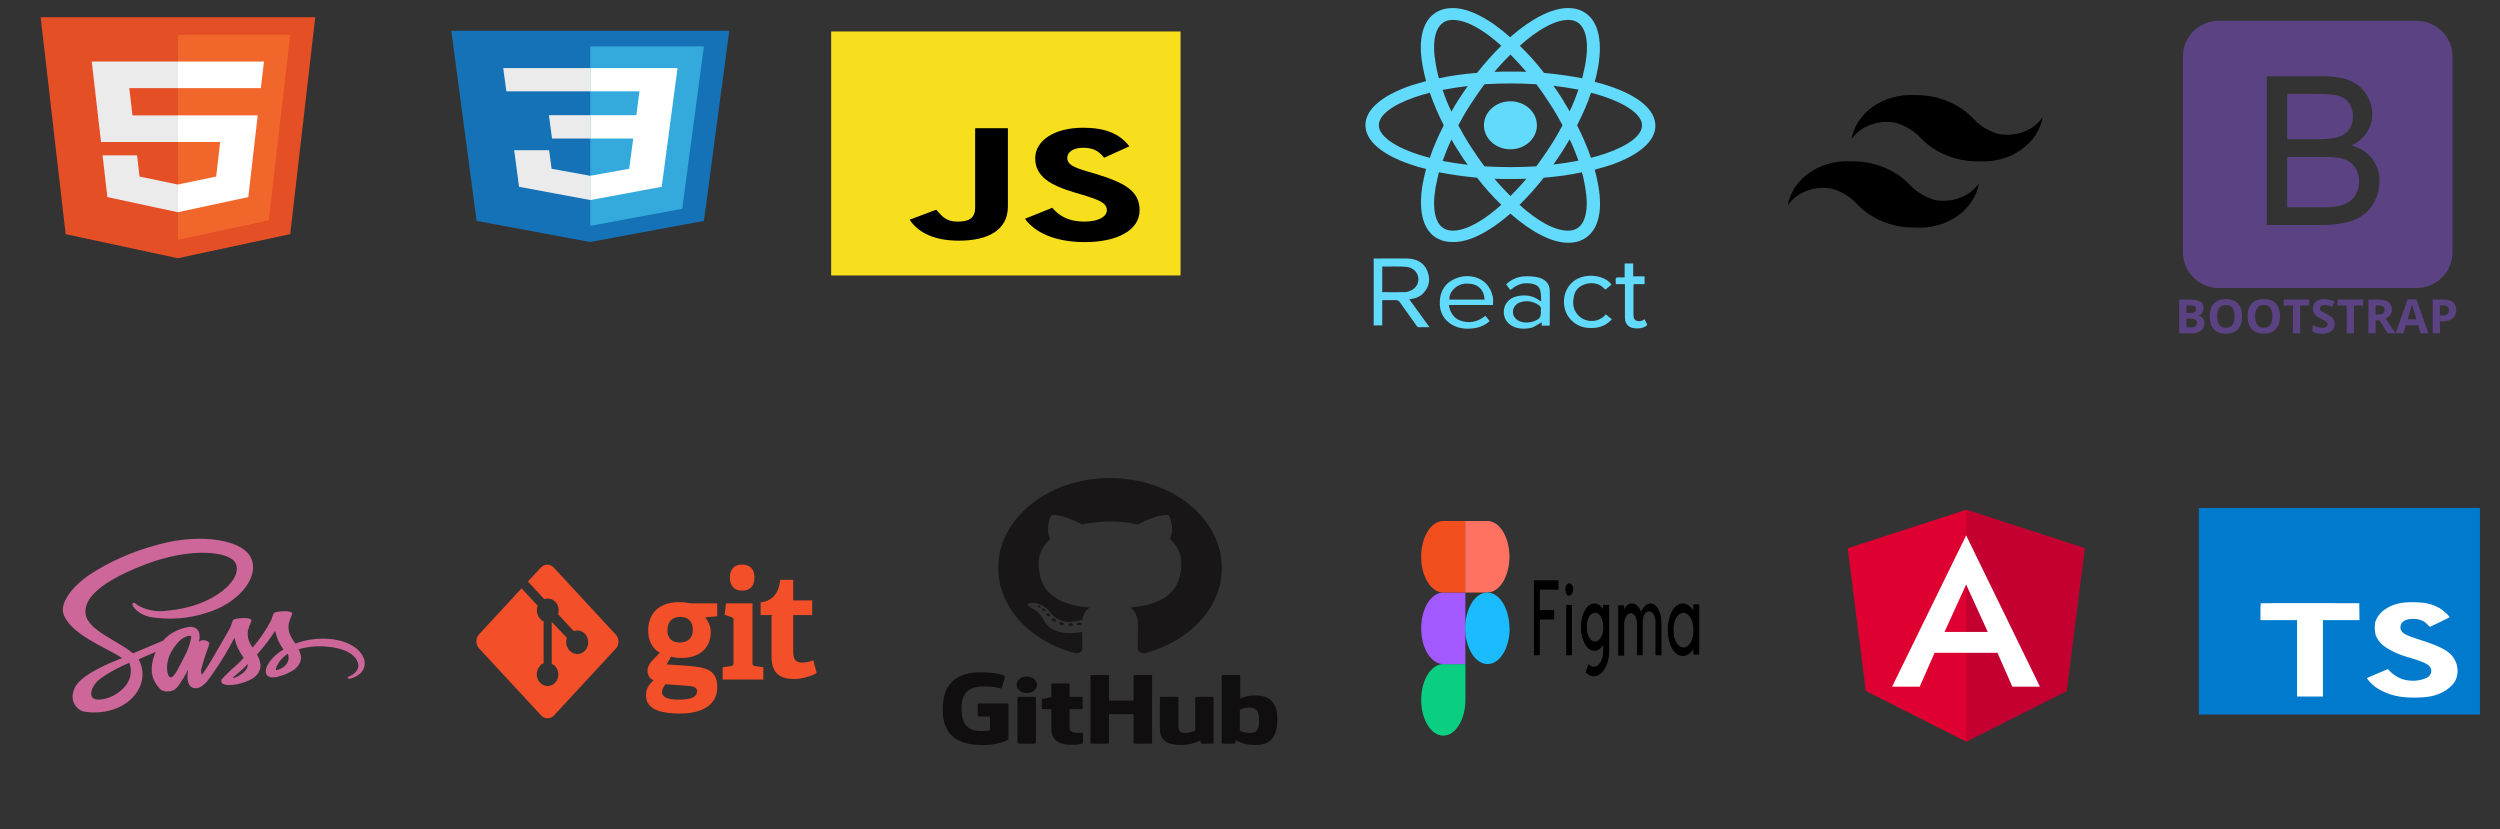 <svg width="1152" height="382" viewBox="0 0 1152 382" fill="none" xmlns="http://www.w3.org/2000/svg">
<rect x="0" y="0" width="1152" height="382" fill="#333333" stroke="none"/>
<path d="M30.248 107.895L18.732 7.933H145.268L133.737 107.879L81.923 118.997L30.248 107.895Z" fill="#E44F26"/>
<path d="M82 110.501L123.871 101.517L133.721 16.108H82V110.501Z" fill="#F1662A"/>
<path d="M82 53.18H61.039L59.593 40.626H82V28.365H81.944H42.281L42.66 31.657L46.55 65.441H82V53.18Z" fill="#EBEBEB"/>
<path d="M82 85.02L81.928 85.035L64.288 81.35L63.16 71.573H54.586H47.258L49.477 90.819L81.928 97.792L82 97.776V85.02Z" fill="#EBEBEB"/>
<path d="M81.944 53.18V65.441H101.449L99.615 81.343L81.944 85.031V97.788L114.421 90.819L114.657 88.748L118.377 56.472L118.767 53.18H114.498H81.944Z" fill="white"/>
<path d="M81.944 28.365V35.981V40.598V40.626H120.156H120.207L120.525 37.873L121.247 31.657L121.627 28.365H81.944Z" fill="white"/>
<path d="M219.617 101.79L207.966 14.204H336.035L324.368 101.776L271.922 111.517L219.617 101.79Z" fill="#1572B6"/>
<path d="M272 104.073L314.382 96.201L324.352 21.367H272V104.073Z" fill="#33A9DC"/>
<path d="M272 53.098H293.217L294.68 42.098H272V31.356H272.057H312.203L311.819 34.237L307.882 63.841H272V53.098Z" fill="white"/>
<path d="M272.099 80.996L272.026 81.01L254.171 77.778L253.029 69.21H244.351H236.932L239.179 86.077L272.021 92.187L272.099 92.173V80.996Z" fill="#EBEBEB"/>
<path d="M291.853 63.386L289.923 77.771L272.042 81.003V92.18L304.91 86.077L305.153 84.263L307.939 63.386H291.853Z" fill="white"/>
<path d="M272.057 31.356V38.029V42.071V42.098H233.379H233.327L233.006 39.683L232.274 34.237L231.89 31.356H272.057Z" fill="#EBEBEB"/>
<path d="M272 53.098V59.771V63.813V63.841H254.42H254.368L254.046 61.425L253.32 55.979L252.936 53.098H272Z" fill="#EBEBEB"/>
<g clip-path="url(#clip0_18_3)">
<path d="M543.953 14.506H383.047C383.021 14.506 383 14.521 383 14.539V126.897C383 126.916 383.021 126.93 383.047 126.93H543.953C543.979 126.93 544 126.916 544 126.897V14.539C544 14.521 543.979 14.506 543.953 14.506Z" fill="#F7DF1E"/>
<path d="M484.883 95.75C488.027 99.483 492.43 102.118 499.662 102.118C505.951 102.118 510.039 99.922 510.039 96.848C510.039 93.335 505.951 92.017 499.033 89.822L495.26 88.724C484.254 85.43 477.021 81.478 477.021 72.914C477.021 65.009 485.512 58.861 499.033 58.861C508.781 58.861 515.699 61.276 520.416 67.425L508.781 72.695C506.266 69.401 503.436 68.083 499.033 68.083C494.631 68.083 491.801 70.06 491.801 72.695C491.801 75.769 494.631 77.086 501.234 79.062L505.008 80.16C517.9 84.113 525.133 87.846 525.133 96.848C525.133 106.29 514.441 111.56 499.977 111.56C485.826 111.56 476.707 106.949 472.305 100.801L484.883 95.75ZM431.426 96.629C433.941 99.483 435.828 102.118 441.174 102.118C446.205 102.118 449.35 100.801 449.35 95.531V59.081H464.443V95.091C464.443 106.07 455.324 110.901 441.803 110.901C429.539 110.901 422.621 106.51 419.162 101.24L431.426 96.629Z" fill="black"/>
</g>
<path d="M696 68.799C702.741 68.799 708.206 63.844 708.206 57.733C708.206 51.621 702.741 46.666 696 46.666C689.259 46.666 683.794 51.621 683.794 57.733C683.794 63.844 689.259 68.799 696 68.799Z" fill="#61DAFB"/>
<path d="M696 98.43C705.581 106.878 715.031 111.876 722.644 111.876C725.138 111.876 727.5 111.4 729.469 110.329C736.294 106.759 738.788 97.835 736.425 85.102C736.031 82.841 735.506 80.58 734.85 78.2C737.475 77.486 739.837 76.772 742.2 76.058C755.456 71.417 762.806 64.991 762.806 57.971C762.806 50.831 755.456 44.405 742.2 39.883C739.837 39.05 737.475 38.336 734.85 37.741C735.506 35.361 736.031 33.1 736.425 30.839C738.656 17.869 736.163 8.825 729.338 5.255C727.369 4.184 725.006 3.708 722.512 3.708C715.031 3.708 705.45 8.706 695.869 17.154C686.419 8.706 676.969 3.708 669.356 3.708C666.862 3.708 664.5 4.184 662.531 5.255C655.706 8.825 653.212 17.75 655.575 30.482C655.969 32.743 656.494 35.004 657.15 37.384C654.525 38.098 652.162 38.812 649.8 39.526C636.544 44.167 629.194 50.593 629.194 57.614C629.194 64.753 636.544 71.179 649.8 75.701C652.162 76.534 654.525 77.248 657.15 77.843C656.494 80.223 655.969 82.484 655.575 84.745C653.344 97.478 655.837 106.521 662.531 109.972C664.5 111.043 666.862 111.519 669.356 111.519C676.969 111.757 686.419 106.759 696 98.43V98.43ZM688.65 82.365C691.013 82.484 693.506 82.484 696 82.484C698.494 82.484 700.987 82.484 703.35 82.365C700.987 85.221 698.494 87.839 696 90.338C693.506 87.839 691.013 85.221 688.65 82.365V82.365ZM672.375 70.108C673.688 72.131 674.869 74.035 676.313 75.939C672.244 75.463 668.437 74.868 664.762 74.154C665.944 70.941 667.256 67.609 668.831 64.277C669.881 66.181 671.063 68.204 672.375 70.108V70.108ZM664.762 41.43C668.437 40.716 672.244 40.121 676.313 39.645C675 41.549 673.688 43.453 672.375 45.476C671.063 47.499 669.881 49.403 668.831 51.426C667.125 47.975 665.812 44.643 664.762 41.43V41.43ZM671.981 57.733C673.687 54.52 675.525 51.307 677.625 48.094C679.594 45 681.825 41.906 684.056 38.812C687.994 38.574 691.931 38.455 696 38.455C700.2 38.455 704.137 38.574 707.944 38.812C710.306 41.906 712.406 45 714.375 48.094C716.475 51.307 718.313 54.52 720.019 57.733C718.313 60.946 716.475 64.158 714.375 67.371C712.406 70.465 710.175 73.559 707.944 76.653C704.006 76.891 700.069 77.01 696 77.01C691.8 77.01 687.863 76.891 684.056 76.653C681.694 73.559 679.594 70.465 677.625 67.371C675.525 64.158 673.687 60.946 671.981 57.733V57.733ZM723.3 51.307L719.756 45.357C718.444 43.334 717.262 41.43 715.819 39.526C719.887 40.002 723.694 40.597 727.369 41.311C726.188 44.643 724.875 47.975 723.3 51.307ZM723.3 64.158C724.875 67.49 726.188 70.822 727.369 74.035C723.694 74.749 719.887 75.344 715.819 75.82C717.131 73.916 718.444 72.012 719.756 69.989C720.937 68.204 722.119 66.181 723.3 64.158ZM726.319 105.45C725.269 106.045 723.956 106.283 722.512 106.283C716.081 106.283 708.075 101.524 700.2 94.384C704.006 90.695 707.681 86.53 711.356 81.889C717.525 81.413 723.431 80.58 728.944 79.39C729.6 81.532 729.994 83.674 730.387 85.816C732.225 95.931 730.781 103.189 726.319 105.45V105.45ZM733.144 42.739C747.844 46.547 756.637 52.378 756.637 57.733C756.637 62.373 750.6 67.014 739.969 70.703C737.869 71.417 735.506 72.131 733.144 72.726C731.438 67.847 729.338 62.849 726.713 57.733C729.338 52.616 731.569 47.618 733.144 42.739ZM722.644 9.182C724.088 9.182 725.269 9.42 726.45 10.015C730.781 12.276 732.356 19.415 730.519 29.649C730.125 31.672 729.6 33.814 729.075 36.075C723.562 35.004 717.656 34.171 711.488 33.576C707.944 28.935 704.138 24.77 700.331 21.081C708.206 14.061 716.213 9.182 722.644 9.182V9.182ZM703.35 33.1C700.987 32.981 698.494 32.981 696 32.981C693.506 32.981 691.013 32.981 688.65 33.1C691.013 30.244 693.506 27.626 696 25.127C698.494 27.626 700.987 30.363 703.35 33.1ZM665.681 10.015C666.731 9.42 668.044 9.182 669.487 9.182C675.919 9.182 683.925 13.942 691.8 21.081C687.994 24.77 684.319 28.935 680.644 33.576C674.475 34.052 668.569 34.885 663.056 36.075C662.4 33.933 662.006 31.791 661.612 29.649C659.775 19.534 661.219 12.395 665.681 10.015V10.015ZM658.856 72.726C644.156 68.918 635.362 63.087 635.362 57.733C635.362 53.092 641.4 48.451 652.031 44.762C654.131 44.048 656.494 43.334 658.856 42.739C660.562 47.618 662.662 52.616 665.287 57.733C662.662 62.849 660.431 67.966 658.856 72.726ZM661.612 85.816C662.006 83.793 662.531 81.651 663.056 79.39C668.569 80.461 674.475 81.294 680.644 81.889C684.187 86.53 687.994 90.695 691.8 94.384C683.925 101.405 675.919 106.283 669.487 106.283C668.044 106.283 666.862 106.045 665.681 105.45C661.219 103.189 659.775 95.931 661.612 85.816V85.816ZM656.1 134.843C658.987 131.63 659.119 128.06 657.544 124.49C655.969 120.92 652.687 119.254 648.619 119.135C643.762 119.016 638.775 119.135 633.919 119.135H633V149.955H636.937V138.294H643.106C643.894 138.294 644.55 138.532 644.944 139.127L652.819 150.193C652.95 150.431 653.344 150.788 653.606 150.788H658.725C655.575 146.385 652.556 142.221 649.406 137.937C652.162 137.58 654.525 136.747 656.1 134.843V134.843ZM636.937 134.605V122.824H638.381C641.4 122.824 644.55 122.705 647.569 122.943C651.112 123.062 653.606 125.561 653.606 128.774C653.606 131.987 650.719 134.486 647.175 134.605C644.025 134.724 640.875 134.605 636.937 134.605V134.605ZM687.731 136.152C685.631 127.822 677.231 125.68 670.8 128.298C665.812 130.321 663.581 134.248 663.45 139.127C663.319 142.816 664.5 146.147 667.65 148.646C671.194 151.502 675.525 151.859 679.987 151.145C682.481 150.669 684.712 149.598 686.419 147.932C685.762 147.099 685.106 146.266 684.45 145.553C680.775 148.408 676.706 149.36 672.244 147.456C669.356 146.147 667.912 142.935 667.65 140.555H687.994V139.008C688.125 137.937 687.994 136.985 687.731 136.152V136.152ZM667.912 138.056C667.519 134.486 671.456 130.678 675.787 130.678C680.775 130.559 683.925 133.296 684.056 138.056H667.912V138.056ZM708.206 127.703C706.238 127.346 704.137 127.227 702.169 127.346C699.019 127.584 696.263 128.893 694.031 131.035C694.688 131.868 695.213 132.701 696 133.653C696.263 133.415 696.525 133.177 696.787 133.058C698.887 131.273 701.381 130.321 704.4 130.559C706.763 130.678 708.994 131.392 709.65 133.534C710.175 135.2 710.044 136.985 710.175 138.77C709.781 138.77 709.65 138.651 709.519 138.532C706.369 136.152 702.825 135.676 699.019 136.509C695.475 137.342 693.244 139.841 692.981 143.054C692.719 146.742 694.556 149.479 698.1 150.788C700.331 151.621 702.825 151.621 705.188 151.145C707.025 150.788 707.813 149.836 710.438 148.527V150.074H714.113C714.113 145.315 714.244 139.484 714.113 134.01C714.113 130.559 711.881 128.417 708.206 127.703ZM710.044 142.697C709.912 143.054 710.044 143.411 710.044 143.768C710.044 146.266 709.387 147.099 706.762 148.051C704.925 148.646 702.956 148.884 700.988 148.289C698.756 147.694 697.181 145.91 697.181 143.887C697.05 141.864 698.494 139.841 700.725 139.246C703.744 138.294 706.5 138.889 708.994 140.555C709.781 141.15 710.306 141.745 710.044 142.697V142.697ZM730.519 130.916C733.931 129.964 737.081 130.559 739.444 133.177L739.838 133.415C740.756 132.701 741.544 131.987 742.594 131.154C742.2 130.797 742.069 130.559 741.806 130.202C738 126.513 730.519 126.037 725.925 129.012C719.494 133.296 719.625 141.626 722.775 146.028C725.794 150.193 730.125 151.621 735.244 151.026C738.263 150.669 740.756 149.36 742.725 147.099C741.806 146.385 740.888 145.672 739.969 144.839C739.706 145.077 739.575 145.196 739.444 145.434C735.9 149.003 729.994 148.646 726.844 144.839C725.006 142.578 724.612 139.96 725.137 137.342C725.4 134.367 727.106 131.987 730.519 130.916ZM757.819 147.099C757.556 147.218 757.425 147.337 757.425 147.337C756.375 148.051 755.325 148.17 754.144 147.813C752.963 147.337 752.831 146.385 752.7 145.434V131.868C752.7 131.63 752.7 132.106 752.831 130.916H757.819V127.346H752.569V121.396H748.631V127.822H745.219C744.956 127.822 744.563 128.06 744.563 128.298C744.431 129.131 744.563 129.726 744.563 130.916H748.762V146.147C748.762 148.051 749.288 149.717 751.125 150.669C753.094 151.74 756.9 151.502 758.606 150.193C758.869 150.074 759 149.598 759 149.479C758.606 148.765 758.212 147.932 757.819 147.099V147.099Z" fill="#61DAFB"/>
<path d="M920.688 61.678C916.282 60.364 912.392 58.001 909.466 54.861C906.241 51.362 902.135 48.548 897.461 46.635C892.787 44.721 887.669 43.759 882.5 43.821C875.546 43.395 868.662 45.252 863.218 49.023C857.775 52.794 854.171 58.202 853.125 64.17C855.185 61.185 858.286 58.843 861.981 57.481C865.676 56.119 869.775 55.807 873.688 56.59C878.086 57.943 881.969 60.319 884.909 63.458C888.152 66.929 892.266 69.714 896.939 71.6C901.612 73.487 906.72 74.425 911.875 74.345C918.829 74.771 925.713 72.914 931.157 69.143C936.6 65.372 940.204 59.964 941.25 53.996C939.227 57.017 936.136 59.394 932.434 60.777C928.731 62.16 924.613 62.476 920.688 61.678ZM844.312 87.012C848.718 88.326 852.608 90.689 855.534 93.829C858.759 97.328 862.865 100.142 867.539 102.055C872.213 103.969 877.331 104.931 882.5 104.869C889.454 105.295 896.338 103.438 901.782 99.667C907.225 95.896 910.829 90.488 911.875 84.519C909.815 87.504 906.714 89.847 903.019 91.209C899.324 92.571 895.225 92.883 891.312 92.1C886.914 90.747 883.031 88.371 880.091 85.232C876.84 81.769 872.724 78.991 868.053 77.105C863.382 75.219 858.278 74.276 853.125 74.345C846.171 73.918 839.287 75.776 833.843 79.547C828.4 83.318 824.796 88.726 823.75 94.694C825.773 91.673 828.864 89.296 832.566 87.913C836.269 86.529 840.387 86.214 844.312 87.012Z" fill="black"/>
<path d="M1004.17 138.038H1009.05C1011.27 138.038 1012.88 138.351 1013.88 138.978C1014.89 139.606 1015.39 140.602 1015.39 141.97C1015.39 142.898 1015.17 143.659 1014.73 144.253C1014.29 144.848 1013.71 145.206 1012.98 145.327V145.433C1013.97 145.652 1014.69 146.063 1015.13 146.665C1015.57 147.267 1015.79 148.067 1015.79 149.066C1015.79 150.483 1015.27 151.588 1014.24 152.381C1013.2 153.175 1011.8 153.571 1010.03 153.571H1004.17V138.038V138.038ZM1007.49 144.19H1009.42C1010.32 144.19 1010.97 144.051 1011.38 143.776C1011.78 143.5 1011.98 143.043 1011.98 142.405C1011.98 141.811 1011.76 141.384 1011.32 141.125C1010.88 140.866 1010.19 140.737 1009.24 140.737H1007.49V144.19V144.19ZM1007.49 146.803V150.852H1009.66C1010.57 150.852 1011.25 150.678 1011.68 150.331C1012.12 149.984 1012.34 149.453 1012.34 148.737C1012.34 147.449 1011.41 146.803 1009.55 146.803H1007.49V146.803ZM1033.14 145.783C1033.14 148.354 1032.5 150.331 1031.21 151.712C1029.92 153.094 1028.08 153.785 1025.68 153.785C1023.28 153.785 1021.44 153.094 1020.15 151.712C1018.86 150.331 1018.22 148.348 1018.22 145.762C1018.22 143.177 1018.87 141.203 1020.16 139.839C1021.45 138.475 1023.29 137.794 1025.7 137.794C1028.11 137.794 1029.95 138.481 1031.23 139.854C1032.5 141.229 1033.14 143.206 1033.14 145.783V145.783ZM1021.7 145.783C1021.7 147.519 1022.04 148.826 1022.7 149.704C1023.37 150.582 1024.36 151.021 1025.68 151.021C1028.33 151.021 1029.66 149.275 1029.66 145.783C1029.66 142.284 1028.34 140.535 1025.7 140.535C1024.38 140.535 1023.38 140.975 1022.71 141.858C1022.04 142.741 1021.7 144.048 1021.7 145.783V145.783ZM1050.61 145.783C1050.61 148.354 1049.97 150.331 1048.68 151.712C1047.4 153.094 1045.55 153.785 1043.15 153.785C1040.75 153.785 1038.91 153.094 1037.62 151.712C1036.33 150.331 1035.69 148.348 1035.69 145.762C1035.69 143.177 1036.34 141.203 1037.63 139.839C1038.92 138.475 1040.77 137.794 1043.17 137.794C1045.58 137.794 1047.42 138.481 1048.7 139.854C1049.97 141.229 1050.61 143.206 1050.61 145.783ZM1039.17 145.783C1039.17 147.519 1039.51 148.826 1040.17 149.704C1040.84 150.582 1041.83 151.021 1043.15 151.021C1045.8 151.021 1047.13 149.275 1047.13 145.783C1047.13 142.284 1045.81 140.535 1043.17 140.535C1041.85 140.535 1040.85 140.975 1040.18 141.858C1039.51 142.741 1039.17 144.048 1039.17 145.783ZM1059.9 153.571H1056.58V140.779H1052.32V138.038H1064.16V140.779H1059.9V153.571ZM1075.82 149.258C1075.82 150.661 1075.31 151.766 1074.29 152.573C1073.27 153.38 1071.86 153.785 1070.04 153.785C1068.37 153.785 1066.89 153.472 1065.6 152.85V149.79C1066.66 150.257 1067.56 150.587 1068.29 150.778C1069.02 150.97 1069.69 151.065 1070.3 151.065C1071.03 151.065 1071.59 150.927 1071.98 150.652C1072.37 150.375 1072.56 149.965 1072.56 149.419C1072.56 149.115 1072.48 148.844 1072.3 148.606C1072.13 148.369 1071.88 148.14 1071.55 147.921C1071.22 147.701 1070.54 147.35 1069.52 146.869C1068.56 146.423 1067.84 145.995 1067.36 145.584C1066.88 145.172 1066.5 144.695 1066.22 144.15C1065.93 143.604 1065.79 142.966 1065.79 142.238C1065.79 140.864 1066.26 139.783 1067.2 138.997C1068.14 138.211 1069.44 137.818 1071.09 137.818C1071.91 137.818 1072.69 137.913 1073.42 138.105C1074.16 138.297 1074.94 138.565 1075.74 138.912L1074.67 141.473C1073.84 141.133 1073.15 140.895 1072.6 140.76C1072.05 140.626 1071.51 140.558 1070.99 140.558C1070.36 140.558 1069.87 140.703 1069.54 140.994C1069.2 141.284 1069.03 141.663 1069.03 142.131C1069.03 142.422 1069.1 142.675 1069.24 142.891C1069.37 143.107 1069.59 143.316 1069.89 143.518C1070.18 143.72 1070.89 144.083 1071.99 144.608C1073.46 145.302 1074.46 145.998 1075 146.695C1075.55 147.392 1075.82 148.245 1075.82 149.258V149.258ZM1084.7 153.571H1081.38V140.779H1077.13V138.038H1088.96V140.779H1084.7V153.571ZM1094.69 147.611V153.571H1091.37V138.038H1095.94C1098.07 138.038 1099.64 138.422 1100.66 139.19C1101.68 139.959 1102.2 141.126 1102.2 142.691C1102.2 143.605 1101.94 144.417 1101.43 145.129C1100.93 145.841 1100.21 146.399 1099.28 146.802C1101.64 150.294 1103.17 152.55 1103.89 153.57H1100.2L1096.46 147.609H1094.69V147.611ZM1094.69 144.933H1095.77C1096.82 144.933 1097.59 144.76 1098.09 144.413C1098.59 144.065 1098.84 143.519 1098.84 142.776C1098.84 142.039 1098.59 141.515 1098.07 141.203C1097.56 140.892 1096.77 140.736 1095.7 140.736H1094.69V144.933V144.933ZM1115.45 153.571L1114.32 149.873H1108.6L1107.47 153.571H1103.89L1109.42 137.975H1113.48L1119.03 153.571H1115.45V153.571ZM1113.52 147.111C1112.47 143.761 1111.88 141.866 1111.75 141.427C1111.62 140.988 1111.52 140.641 1111.47 140.386C1111.23 141.292 1110.56 143.534 1109.44 147.111H1113.52ZM1131.83 142.883C1131.83 144.554 1131.3 145.833 1130.25 146.717C1129.2 147.604 1127.7 148.046 1125.75 148.046H1124.33V153.571H1121.01V138.038H1126.01C1127.91 138.038 1129.36 138.443 1130.35 139.254C1131.34 140.066 1131.83 141.275 1131.83 142.883V142.883ZM1124.33 145.348H1125.42C1126.44 145.348 1127.21 145.148 1127.72 144.747C1128.22 144.346 1128.48 143.764 1128.48 143C1128.48 142.228 1128.26 141.657 1127.84 141.289C1127.41 140.921 1126.75 140.736 1125.84 140.736H1124.33V145.348H1124.33ZM1079.66 73.187C1077.34 72.428 1073.99 72.305 1069.62 72.305H1053.94V95.538H1070.84C1073.77 95.538 1075.83 95.249 1077.02 95.03C1079.11 94.661 1080.85 93.95 1082.26 93.083C1083.66 92.219 1084.82 90.912 1085.72 89.258C1086.62 87.604 1087.08 85.672 1087.08 83.507C1087.08 80.97 1086.42 78.883 1085.11 77.013C1083.8 75.142 1081.99 73.944 1079.66 73.187ZM1077.25 63.183C1079.56 62.502 1081.3 61.271 1082.47 59.694C1083.64 58.118 1084.22 56.09 1084.22 53.707C1084.22 51.45 1083.68 49.438 1082.59 47.72C1081.49 46.003 1079.93 44.838 1077.91 44.204C1075.88 43.572 1072.4 43.264 1067.47 43.264H1053.94V64.174H1068.59C1072.62 64.174 1075.5 63.71 1077.25 63.183V63.183ZM1130.11 25.986C1130.11 16.923 1122.7 9.576 1113.55 9.576H1022.45C1013.3 9.576 1005.89 16.923 1005.89 25.986V116.301C1005.89 125.364 1013.3 132.71 1022.45 132.71H1113.55C1122.7 132.71 1130.11 125.364 1130.11 116.301V25.986V25.986ZM1094.45 92.367C1093.09 95.103 1091.42 97.214 1089.42 98.699C1087.42 100.182 1084.92 101.54 1081.91 102.297C1078.9 103.056 1075.21 103.669 1070.84 103.669H1044.56V35.133H1070.42C1075.66 35.133 1079.86 35.853 1083.03 37.228C1086.2 38.605 1088.68 40.737 1090.47 43.597C1092.27 46.459 1093.16 49.459 1093.16 52.583C1093.16 55.489 1092.37 58.229 1090.78 60.797C1089.19 63.364 1086.78 65.437 1083.57 67.014C1087.72 68.219 1090.91 70.279 1093.14 73.186C1095.37 76.093 1096.49 79.526 1096.49 83.485C1096.48 86.67 1095.81 89.631 1094.45 92.367V92.367Z" fill="#5B4282"/>
<path d="M1013.25 281.665V329.263H1078H1142.75V281.665V234.066H1078H1013.25V281.665Z" fill="#007ACC"/>
<path d="M1117.61 277.87C1120.71 278.401 1123.53 279.594 1125.71 281.301C1126.91 282.224 1127.95 283.252 1128.81 284.361C1128.85 284.483 1123.22 287.261 1119.81 288.818C1119.68 288.879 1119.19 288.478 1118.64 287.88C1118.01 287.089 1117.13 286.428 1116.06 285.958C1115 285.487 1113.79 285.223 1112.55 285.19C1108.62 284.993 1106.07 286.506 1106.12 289.029C1106.08 289.648 1106.27 290.263 1106.67 290.81C1107.54 292.126 1109.14 292.911 1114.17 294.513C1123.42 297.444 1127.41 299.378 1129.9 302.129C1131.28 303.866 1132.13 305.804 1132.39 307.809C1132.65 309.813 1132.31 311.835 1131.4 313.733C1130.14 315.816 1128.15 317.615 1125.63 318.941C1123.1 320.267 1120.15 321.072 1117.06 321.274C1113.78 321.55 1110.46 321.525 1107.19 321.199C1102.18 320.594 1097.56 318.826 1094.02 316.153C1092.68 315.044 1091.54 313.809 1090.64 312.481C1091.02 312.274 1091.42 312.088 1091.84 311.924C1092.41 311.682 1094.61 310.761 1096.65 309.884L1100.35 308.296L1101.12 309.136C1102.44 310.52 1104.12 311.699 1106.06 312.604C1108.01 313.391 1110.23 313.764 1112.45 313.681C1114.67 313.598 1116.82 313.063 1118.66 312.135C1119.6 311.457 1120.19 310.558 1120.32 309.594C1120.45 308.63 1120.12 307.663 1119.38 306.861C1118.37 305.804 1116.32 304.913 1110.48 303.053C1105.9 301.914 1101.74 300.029 1098.29 297.539C1096.65 296.162 1095.43 294.537 1094.73 292.779C1094.22 290.776 1094.14 288.724 1094.51 286.703C1095.19 284.378 1096.83 282.264 1099.21 280.647C1101.58 279.031 1104.58 277.99 1107.78 277.666C1111.05 277.371 1114.37 277.44 1117.61 277.87V277.87ZM1087.21 281.845L1087.25 285.744H1070.4V320.954H1058.47V285.744H1041.62V281.923C1041.57 280.612 1041.62 279.3 1041.76 277.993C1041.82 277.931 1052.08 277.901 1064.51 277.918L1087.14 277.962L1087.21 281.845Z" fill="white"/>
<path d="M148.734 294.311C144.365 294.316 140.054 295.083 136.128 296.555C134.899 294.988 133.95 293.302 133.306 291.541C132.936 290.161 132.851 288.745 133.053 287.344C133.477 285.803 134.028 284.284 134.702 282.796C134.677 282.602 134.399 281.682 131.602 281.651C128.804 281.621 126.395 282.06 126.136 282.628C125.65 283.667 125.26 284.73 124.969 285.81C122.653 290.196 119.804 294.404 116.457 298.378C114.582 296.018 113.811 293.238 114.271 290.496C114.696 288.955 115.247 287.436 115.92 285.948C115.896 285.753 115.617 284.834 112.82 284.803C110.023 284.773 107.613 285.211 107.354 285.78C107.096 286.348 106.768 287.688 106.187 288.962C105.605 290.236 98.818 301.881 97.039 304.884C96.125 306.41 95.335 307.654 94.778 308.493C94.752 308.548 94.719 308.6 94.679 308.65C94.182 309.371 93.919 309.764 93.919 309.764V309.783C93.536 310.309 93.129 310.798 92.925 310.798C92.57 309.708 92.587 308.566 92.975 307.482C93.969 303.442 96.403 297.161 96.378 296.944C96.378 296.826 96.835 295.734 94.803 295.17C94.332 294.997 93.803 294.942 93.288 295.01C92.774 295.078 92.3 295.267 91.931 295.551C91.752 295.551 91.628 295.883 91.628 295.883C91.628 295.883 93.839 288.821 87.41 288.821C84.906 289.207 82.528 289.975 80.416 291.078C78.304 292.18 76.501 293.596 75.112 295.242C73.383 295.963 69.701 297.505 65.761 299.164C64.27 299.809 62.71 300.454 61.264 301.072C61.165 300.996 61.06 300.897 60.961 300.82C53.135 294.418 38.751 289.901 39.372 281.335C39.6 278.214 40.997 270.018 66.993 260.064C88.389 251.967 105.417 254.211 108.363 259.186C112.581 266.29 99.24 279.48 77.134 281.392C74.689 281.773 72.163 281.727 69.744 281.257C67.324 280.788 65.073 279.907 63.157 278.679C61.99 277.702 61.811 277.645 61.379 277.84C60.668 278.134 61.125 279.011 61.379 279.519C62.222 280.691 63.362 281.721 64.733 282.548C66.104 283.376 67.676 283.985 69.358 284.338C78.055 285.781 87.122 285.091 95.28 282.365C108.696 278.385 119.13 267.321 116.07 258.053C112.994 248.648 92.667 245.546 73.428 250.803C61.377 253.917 50.243 258.822 40.659 265.237C30.061 272.849 28.386 279.461 29.072 282.235C31.556 292.072 49.2 298.47 56.261 303.22C55.903 303.377 55.575 303.514 55.297 303.629C51.764 304.975 38.299 310.382 34.925 316.098C31.114 322.584 35.536 327.22 38.458 327.845C42.86 328.655 47.481 328.388 51.677 327.083C55.873 325.778 59.433 323.499 61.861 320.565C63.928 318.132 65.198 315.351 65.564 312.459C65.93 309.567 65.381 306.65 63.962 303.957C63.938 303.913 63.905 303.873 63.863 303.838L66.63 302.591C68.434 301.77 70.213 301.011 71.738 300.385C70.704 302.676 70.097 305.068 69.935 307.49C69.584 311.201 71.063 314.879 74.079 317.792C74.537 318.095 75.07 318.325 75.646 318.469C76.222 318.614 76.829 318.668 77.433 318.631C80.414 318.631 81.78 316.723 83.276 314.457C85.104 311.687 86.754 308.467 86.754 308.467C86.754 308.467 84.697 317.17 90.287 317.17C92.319 317.17 94.376 315.14 95.295 314.117V314.136C95.295 314.136 95.345 314.079 95.449 313.942L95.777 313.534V313.495C96.592 312.404 98.421 309.924 101.138 305.807C104.646 300.5 108.025 293.865 108.025 293.865C108.351 295.323 108.801 296.763 109.372 298.176C110.19 299.889 111.158 301.558 112.268 303.171C111.454 304.048 110.947 304.537 110.947 304.537L110.972 304.556C110.311 305.22 109.6 305.941 108.81 306.643C106.46 308.627 104.279 310.726 102.281 312.927C101.984 313.296 101.882 313.739 101.996 314.165C102.11 314.59 102.43 314.966 102.892 315.216C103.938 315.634 105.131 315.785 106.296 315.647C108.052 315.571 109.779 315.268 111.404 314.751C112.974 314.326 114.455 313.729 115.801 312.976C117.189 312.238 118.305 311.239 119.044 310.073C119.783 308.908 120.119 307.616 120.02 306.322C119.863 304.692 119.321 303.098 118.42 301.618C118.673 301.343 118.917 301.072 119.155 300.797C121.98 297.56 124.526 294.183 126.777 290.69C127.103 292.148 127.553 293.589 128.124 295.002C128.799 296.482 129.63 297.918 130.608 299.294C127.358 301.214 124.798 303.738 123.17 306.628C121.57 310.18 122.812 311.778 125.157 312.149C126.441 312.216 127.724 312.015 128.869 311.565C130.553 311.14 132.139 310.514 133.569 309.71C135.078 309.027 136.341 308.066 137.246 306.915C138.15 305.763 138.668 304.457 138.752 303.113C138.639 301.773 138.245 300.455 137.584 299.21C141.873 297.924 146.523 297.514 151.079 298.02C163.173 299.111 165.563 304.907 165.106 307.349C164.892 308.214 164.438 309.035 163.777 309.755C163.115 310.475 162.261 311.078 161.27 311.523C160.431 311.931 160.152 312.068 160.227 312.362C160.326 312.793 160.724 312.77 161.444 312.694C163.267 312.259 164.875 311.41 166.057 310.259C167.238 309.108 167.938 307.709 168.063 306.246C168.445 300.523 161.33 294.246 148.749 294.304L148.734 294.311ZM55.421 318.455C51.406 321.813 45.816 323.08 43.402 322.008C40.808 320.863 41.827 315.903 46.755 312.347C49.679 310.326 52.84 308.516 56.196 306.94C56.782 306.666 57.647 306.277 58.681 305.796L58.959 305.677L59.57 305.384C60.45 307.649 60.53 310.054 59.801 312.351C59.072 314.648 57.56 316.755 55.421 318.455V318.455ZM84.642 303.194C83.246 305.807 80.324 312.503 78.546 312.129C77.02 311.817 76.061 306.742 78.242 301.728C79.344 299.315 80.948 297.055 82.993 295.036C85.179 293.163 87.594 292.537 88.175 293.3C87.645 296.714 86.454 300.049 84.642 303.194V303.194ZM108.756 312.053C108.169 312.286 107.613 312.435 107.359 312.328C107.18 312.252 107.613 311.946 107.613 311.946C107.613 311.946 110.639 309.447 111.831 308.318C112.517 307.654 113.322 306.876 114.196 305.994V306.246C114.196 309.23 110.435 311.24 108.76 312.061L108.756 312.053ZM127.359 308.795C126.926 308.562 127.001 307.78 128.452 305.342C129.46 303.776 130.87 302.382 132.596 301.244C132.86 301.821 132.998 302.429 133.003 303.041C133.023 304.344 132.48 305.616 131.46 306.657C130.44 307.699 128.999 308.452 127.363 308.799L127.359 308.795Z" fill="#CD6799"/>
<path d="M313.005 277.453C303.436 277.453 298.681 282.85 298.681 290.621C298.681 295.623 300.996 299.167 304.061 300.789C302.56 302.276 301.31 303.576 300.184 304.859C299.056 306.145 298.369 307.502 298.369 308.991C298.369 310.817 299.056 312.509 301.121 313.451C298.933 315.685 297.68 317.306 297.68 320.349C297.68 325.687 301.996 328.797 313.319 328.797C324.204 328.797 330.52 324.407 330.52 316.633C330.52 307.648 324.141 307.309 313.319 306.564L307.189 306.159L309.254 302.577C310.378 302.915 312.194 303.185 314.198 303.185C322.078 303.185 327.52 298.793 327.52 291.289C327.52 288.18 326.099 286.018 324.974 284.462L330.5 283.99V278.01H318.761C317.324 278.01 315.695 277.453 313.005 277.453V277.453ZM315.82 315.958C318.825 316.161 321.203 316.296 321.203 318.462C321.203 322.107 316.259 322.381 312.633 322.381C308.253 322.381 305.063 321.568 305.063 318.866C305.063 317.512 305.875 316.365 306.69 315.284L315.82 315.958V315.958ZM313.384 296.089C309.254 296.089 307.565 293.789 307.565 290.479C307.565 286.086 310.129 284.26 313.57 284.26C317.135 284.26 319.263 286.356 319.263 290.343C319.263 293.859 316.885 296.089 313.384 296.089ZM341.966 272.182C345.594 272.182 347.659 269.951 347.659 266.097C347.659 262.248 345.594 260.15 341.966 260.15C338.4 260.15 336.335 262.248 336.335 266.097C336.335 269.95 338.4 272.182 341.966 272.182ZM346.75 305.635V278.01H334.584L333.896 283.271L337.23 284.452C337.858 284.653 338 285.023 338 285.766V305.635C338 306.65 337.473 306.853 336.596 306.989L333 307.462V313.123H351.75V307.462L348.155 306.989C347.214 306.853 346.75 306.719 346.75 305.635ZM374.773 304.23C373.27 304.838 371.483 305.309 369.729 305.309C366.353 305.309 365.5 303.756 365.5 299.768V283.412H374.25V276.659H365.953C365.451 276.659 365.5 276.655 365.5 276.182V267.205H359.509C358.821 273.958 355.5 276.924 350.5 277.602V283.412H355.504C356.005 283.412 355.5 283.888 355.5 284.292V301.999C355.5 309.639 358.568 312.882 366.01 312.882C369.578 312.882 373.644 311.597 376.335 310.179L374.773 304.23V304.23ZM255.173 261.541C253.526 259.761 250.854 259.761 249.206 261.541L243.268 267.958L250.801 276.097C252.553 275.459 254.56 275.887 255.956 277.395C257.359 278.912 257.753 281.1 257.146 282.998L264.408 290.844C266.165 290.19 268.191 290.613 269.594 292.131C271.556 294.248 271.556 297.681 269.594 299.8C267.633 301.921 264.456 301.921 262.494 299.8C261.019 298.205 260.464 295.865 261.213 293.901L254.25 286.585V305.84C254.25 306.095 255.369 306.435 255.768 306.865C257.728 308.983 257.823 312.416 255.861 314.537C253.9 316.655 250.769 316.655 248.809 314.537C246.849 312.416 246.873 308.984 248.834 306.865C249.319 306.342 249.25 305.947 250.5 305.682V286.249C249.25 285.985 249.341 285.592 248.858 285.066C247.373 283.462 247.015 281.108 247.776 279.137L240.349 271.111L220.738 292.3C219.089 294.081 219.089 296.968 220.738 298.747L249.34 329.648C250.986 331.427 253.658 331.427 255.306 329.648L283.775 298.889C285.421 297.109 285.421 294.221 283.775 292.441L255.173 261.541V261.541Z" fill="#F34F29"/>
<g clip-path="url(#clip1_18_3)">
<path fill-rule="evenodd" clip-rule="evenodd" d="M511.5 220.275C483.051 220.275 459.981 238.803 459.981 261.66C459.981 279.945 474.742 295.459 495.213 300.931C497.787 301.314 498.733 300.033 498.733 298.939C498.733 297.953 498.685 294.692 498.663 291.235C484.329 293.738 481.305 286.352 481.305 286.352C478.962 281.568 475.585 280.296 475.585 280.296C470.911 277.727 475.936 277.78 475.936 277.78C481.11 278.072 483.835 282.046 483.835 282.046C488.429 288.372 495.887 286.543 498.826 285.485C499.29 282.81 500.625 280.983 502.098 279.95C490.655 278.904 478.625 275.355 478.625 259.497C478.625 254.979 480.638 251.287 483.934 248.388C483.399 247.345 481.636 243.135 484.433 237.435C484.433 237.435 488.759 236.324 498.601 241.679C502.712 240.762 507.12 240.302 511.498 240.286C515.876 240.303 520.287 240.763 524.404 241.679C534.237 236.325 538.557 237.436 538.557 237.436C541.362 243.136 539.599 247.345 539.063 248.389C542.367 251.286 544.365 254.979 544.365 259.498C544.365 275.393 532.312 278.893 520.84 279.916C522.688 281.2 524.335 283.72 524.335 287.581C524.335 293.118 524.277 297.575 524.277 298.937C524.277 300.037 525.204 301.328 527.815 300.922C548.275 295.443 563.017 279.936 563.017 261.657C563.019 238.804 539.953 220.275 511.5 220.275Z" fill="#181616"/>
<path d="M479.495 279.694C479.38 279.901 478.977 279.962 478.611 279.821C478.236 279.685 478.027 279.405 478.148 279.198C478.257 278.988 478.662 278.929 479.036 279.07C479.411 279.206 479.624 279.488 479.496 279.694H479.495ZM481.581 281.566C481.336 281.748 480.855 281.663 480.528 281.373C480.191 281.084 480.128 280.698 480.378 280.513C480.63 280.331 481.096 280.416 481.431 280.705C481.77 280.997 481.837 281.379 481.58 281.565L481.581 281.566ZM483.612 283.947C483.297 284.124 482.78 283.959 482.462 283.59C482.144 283.224 482.144 282.783 482.468 282.605C482.787 282.428 483.296 282.587 483.618 282.952C483.935 283.327 483.935 283.769 483.612 283.948V283.947ZM486.395 286.251C486.113 286.501 485.511 286.434 485.071 286.092C484.621 285.759 484.496 285.285 484.778 285.035C485.065 284.785 485.669 284.855 486.113 285.193C486.561 285.526 486.696 286.001 486.395 286.25V286.251ZM490.236 287.587C490.11 287.912 489.531 288.059 488.948 287.922C488.364 287.78 487.984 287.401 488.1 287.074C488.221 286.747 488.805 286.594 489.392 286.741C489.973 286.881 490.355 287.257 490.235 287.587H490.236ZM494.45 287.835C494.466 288.176 493.97 288.46 493.358 288.466C492.743 288.477 492.244 288.201 492.236 287.865C492.236 287.52 492.721 287.24 493.336 287.232C493.949 287.223 494.45 287.497 494.45 287.835ZM498.373 287.299C498.446 287.632 498.022 287.974 497.413 288.065C496.815 288.154 496.263 287.948 496.185 287.617C496.113 287.277 496.545 286.937 497.142 286.847C497.751 286.761 498.296 286.962 498.373 287.3V287.299Z" fill="#181616"/>
<path d="M464.098 324.155H451.141C450.98 324.155 450.826 324.206 450.713 324.298C450.599 324.389 450.535 324.513 450.535 324.642V329.731C450.535 329.86 450.599 329.984 450.713 330.075C450.826 330.166 450.98 330.217 451.141 330.217H456.194V336.54C456.194 336.54 455.059 336.852 451.919 336.852C448.219 336.852 443.047 335.766 443.047 326.63C443.047 317.493 448.433 316.289 453.49 316.289C457.866 316.289 459.751 316.908 460.952 317.207C461.327 317.298 461.678 316.997 461.678 316.728L463.123 311.811C463.125 311.737 463.105 311.664 463.065 311.598C463.024 311.532 462.965 311.475 462.891 311.431C462.403 311.151 459.431 309.817 451.922 309.817C443.271 309.817 434.397 312.772 434.397 326.986C434.397 341.198 444.557 343.315 453.118 343.315C460.207 343.315 464.507 340.882 464.507 340.882C464.684 340.804 464.703 340.604 464.703 340.512V324.641C464.703 324.512 464.64 324.388 464.526 324.297C464.412 324.205 464.258 324.154 464.098 324.154V324.155ZM530.277 311.031H522.98C522.9 311.031 522.821 311.044 522.748 311.069C522.674 311.093 522.608 311.129 522.552 311.175C522.496 311.22 522.452 311.274 522.421 311.333C522.391 311.393 522.376 311.456 522.377 311.52L522.379 322.847H511.006V311.52C511.006 311.456 510.991 311.393 510.961 311.334C510.931 311.275 510.887 311.221 510.831 311.175C510.775 311.13 510.709 311.094 510.636 311.069C510.562 311.044 510.484 311.031 510.404 311.031H503.108C503.029 311.031 502.95 311.044 502.876 311.069C502.803 311.093 502.736 311.129 502.68 311.175C502.624 311.22 502.58 311.274 502.55 311.333C502.52 311.393 502.505 311.456 502.505 311.52V342.191C502.505 342.46 502.776 342.68 503.108 342.68H510.404C510.484 342.68 510.562 342.667 510.636 342.642C510.709 342.617 510.776 342.581 510.832 342.535C510.888 342.49 510.932 342.436 510.962 342.377C510.992 342.317 511.007 342.254 511.006 342.19V329.071H522.379L522.36 342.19C522.36 342.46 522.631 342.68 522.965 342.68H530.277C530.356 342.68 530.435 342.667 530.509 342.642C530.582 342.617 530.648 342.581 530.704 342.535C530.76 342.49 530.804 342.436 530.834 342.377C530.864 342.317 530.879 342.254 530.879 342.19V311.519C530.879 311.249 530.612 311.031 530.277 311.031V311.031ZM473.162 311.728C470.565 311.728 468.458 313.433 468.458 315.544C468.458 317.652 470.565 319.362 473.162 319.362C475.76 319.362 477.866 317.652 477.866 315.544C477.866 313.433 475.759 311.728 473.162 311.728ZM476.741 321.074H469.468C469.134 321.074 468.836 321.351 468.836 321.619V341.903C468.836 342.499 469.299 342.676 469.897 342.676H476.448C477.169 342.676 477.344 342.392 477.344 341.893V335.72V321.564C477.345 321.5 477.329 321.437 477.299 321.377C477.269 321.318 477.225 321.265 477.169 321.219C477.113 321.174 477.046 321.138 476.973 321.113C476.899 321.088 476.821 321.076 476.741 321.075V321.074ZM558.608 321.12H551.366C551.287 321.121 551.208 321.134 551.135 321.159C551.062 321.184 550.996 321.22 550.94 321.265C550.884 321.311 550.84 321.365 550.81 321.424C550.78 321.483 550.765 321.547 550.766 321.61V336.649C550.766 336.649 548.925 337.729 546.316 337.729C543.706 337.729 543.013 336.779 543.013 334.725V321.61C543.014 321.546 542.999 321.483 542.969 321.424C542.939 321.364 542.895 321.311 542.839 321.265C542.783 321.219 542.717 321.183 542.643 321.158C542.57 321.133 542.491 321.121 542.412 321.12H535.064C534.903 321.121 534.749 321.173 534.636 321.265C534.523 321.357 534.46 321.481 534.461 321.61V335.717C534.461 341.816 538.693 343.309 544.514 343.309C549.29 343.309 553.141 341.188 553.141 341.188C553.141 341.188 553.322 342.307 553.407 342.438C553.492 342.57 553.706 342.704 553.94 342.704L558.614 342.687C558.694 342.687 558.773 342.674 558.846 342.649C558.92 342.624 558.987 342.588 559.043 342.543C559.099 342.497 559.144 342.443 559.174 342.384C559.204 342.324 559.22 342.261 559.219 342.197L559.216 321.607C559.215 321.478 559.151 321.355 559.038 321.263C558.925 321.172 558.771 321.12 558.61 321.119L558.608 321.12ZM578.397 320.431C574.285 320.431 571.487 321.905 571.487 321.905V311.519C571.488 311.455 571.473 311.392 571.443 311.333C571.413 311.274 571.369 311.22 571.313 311.174C571.257 311.129 571.19 311.093 571.117 311.068C571.044 311.043 570.965 311.03 570.886 311.03H563.57C563.49 311.03 563.411 311.042 563.338 311.067C563.264 311.092 563.197 311.128 563.141 311.173C563.085 311.219 563.04 311.273 563.01 311.332C562.98 311.391 562.964 311.455 562.965 311.519V342.19C562.964 342.254 562.98 342.318 563.01 342.377C563.04 342.436 563.085 342.49 563.141 342.536C563.197 342.581 563.264 342.617 563.338 342.642C563.411 342.667 563.49 342.679 563.57 342.679H568.647C568.877 342.679 569.049 342.585 569.176 342.419C569.3 342.253 569.483 341.004 569.483 341.004C569.483 341.004 572.474 343.28 578.139 343.28C584.787 343.28 588.602 340.572 588.602 331.119C588.602 321.666 582.511 320.43 578.396 320.43L578.397 320.431ZM575.539 337.711C573.029 337.65 571.325 336.735 571.325 336.735V327.022C571.325 327.022 573.006 326.195 575.067 326.045C577.674 325.857 580.187 326.491 580.187 331.487C580.187 336.756 579.055 337.796 575.54 337.71L575.539 337.711ZM498.416 337.597C498.097 337.597 497.281 337.701 496.442 337.701C493.754 337.701 492.842 336.697 492.842 335.397V326.773H498.315C498.395 326.773 498.474 326.76 498.548 326.735C498.622 326.711 498.689 326.675 498.745 326.629C498.801 326.583 498.846 326.529 498.876 326.47C498.906 326.41 498.921 326.347 498.921 326.283V321.559C498.921 321.495 498.906 321.431 498.875 321.372C498.845 321.313 498.801 321.259 498.744 321.214C498.688 321.168 498.621 321.132 498.548 321.108C498.474 321.083 498.395 321.071 498.315 321.071H492.842L492.833 315.263C492.833 315.042 492.693 314.932 492.376 314.932H484.916C484.628 314.932 484.472 315.036 484.472 315.258V321.26C484.472 321.26 480.734 321.985 480.482 322.043C480.356 322.073 480.246 322.134 480.167 322.218C480.088 322.303 480.046 322.405 480.046 322.51V326.282C480.045 326.345 480.061 326.409 480.091 326.468C480.121 326.527 480.165 326.581 480.221 326.626C480.277 326.672 480.343 326.708 480.416 326.733C480.49 326.758 480.568 326.77 480.648 326.771H484.472V335.845C484.472 342.586 490.357 343.247 494.329 343.247C496.142 343.247 498.313 342.78 498.671 342.673C498.889 342.608 499.014 342.428 499.014 342.233L499.019 338.084C499.016 337.955 498.952 337.833 498.839 337.742C498.726 337.65 498.573 337.598 498.413 337.596L498.416 337.597Z" fill="#100E0F"/>
</g>
<path d="M665.073 338.981C670.699 338.981 675.265 331.597 675.265 322.501V306.02H665.073C659.448 306.02 654.881 313.404 654.881 322.501C654.881 331.597 659.448 338.981 665.073 338.981Z" fill="#0ACF83"/>
<path d="M654.871 289.522C654.871 280.426 659.437 273.042 665.063 273.042H675.254V306.02H665.063C659.437 306.02 654.871 298.636 654.871 289.539V289.522Z" fill="#A259FF"/>
<path d="M654.871 256.544C654.871 247.447 659.437 240.063 665.063 240.063H675.254V273.042H665.063C659.437 273.042 654.871 265.657 654.871 256.561V256.544Z" fill="#F24E1E"/>
<path d="M675.169 240.063H685.361C690.986 240.063 695.552 247.447 695.552 256.544C695.552 265.64 690.986 273.024 685.361 273.024H675.169V240.063Z" fill="#FF7262"/>
<path d="M695.659 289.522C695.659 298.618 691.093 306.003 685.468 306.003C679.842 306.003 675.169 298.618 675.169 289.522C675.169 280.426 679.735 273.042 685.361 273.042C690.986 273.042 695.552 280.426 695.552 289.522H695.659Z" fill="#1ABCFE"/>
<path d="M706.803 267.387V301.939H709.551V285.441H716.161V281.152H709.551V271.71H718.139V267.387H706.803ZM723.112 274.408C724.107 274.408 724.909 273.111 724.909 271.502C724.909 269.894 724.096 268.77 723.112 268.77C722.128 268.77 721.315 270.067 721.315 271.675C721.315 272.454 721.508 273.18 721.85 273.751C722.192 274.321 722.641 274.615 723.133 274.615L723.112 274.408ZM721.722 278.766V301.939H724.363V278.766H721.636H721.722ZM734.683 278.074C731.026 278.074 728.481 283.262 728.481 289.003C728.481 294.745 731.047 299.898 734.683 299.898C735.44 299.92 736.191 299.686 736.889 299.213C737.587 298.739 738.216 298.036 738.737 297.149V300.227C738.729 302.076 738.285 303.851 737.496 305.19C737.097 305.848 736.621 306.37 736.096 306.726C735.571 307.083 735.007 307.266 734.437 307.265C733.563 307.221 732.715 306.764 731.999 305.951L730.609 309.807C731.676 310.918 732.91 311.542 734.178 311.614C735.447 311.686 736.704 311.204 737.817 310.218C738.931 309.232 739.859 307.779 740.504 306.011C741.15 304.244 741.489 302.228 741.485 300.175V278.731H738.737V280.806C738.216 279.918 737.587 279.215 736.889 278.742C736.191 278.269 735.44 278.035 734.683 278.057V278.074ZM731.24 289.003C731.177 287.879 731.31 286.749 731.624 285.74C731.938 284.732 732.419 283.885 733.015 283.297C734.234 282.086 735.764 282.086 736.972 283.297C738.18 284.507 738.865 286.721 738.747 289.003C738.81 290.128 738.677 291.258 738.363 292.266C738.049 293.275 737.568 294.121 736.972 294.71C735.753 295.921 734.224 295.921 733.015 294.71C731.807 293.5 731.122 291.286 731.24 289.003Z" fill="black"/>
<path d="M751.399 282.605C750.608 282.609 749.851 283.119 749.292 284.023C748.733 284.927 748.418 286.151 748.415 287.43V302.094H745.667V278.921H748.415V280.875C749.249 279.077 750.575 278.039 751.966 278.074C753.72 278.005 755.356 279.527 756.222 281.999C757.291 279.578 758.831 278.108 760.5 278.074C763.633 278.074 765.58 282.155 765.59 287.205V301.956H762.842V287.257C762.922 286.341 762.839 285.407 762.602 284.566C762.365 283.724 761.983 283.01 761.503 282.508C761.022 282.006 760.463 281.737 759.891 281.733C759.319 281.728 758.759 281.989 758.275 282.484C757.795 282.99 757.414 283.709 757.179 284.556C756.944 285.402 756.864 286.339 756.949 287.257V301.922H754.308V287.274C754.305 285.996 753.99 284.771 753.431 283.867C752.872 282.963 752.114 282.454 751.324 282.449L751.399 282.605ZM780.274 281.394C779.648 280.339 778.896 279.501 778.063 278.933C777.23 278.365 776.333 278.079 775.429 278.091C771.333 278.091 768.478 283.694 768.478 290.197C768.478 296.699 771.365 302.302 775.429 302.302C776.333 302.315 777.23 302.028 778.063 301.46C778.896 300.892 779.648 300.055 780.274 298.999V301.628H783.022V278.454H780.274V281.394ZM771.184 290.387C771.045 287.62 771.879 284.957 773.344 283.504C774.809 282.051 776.552 282.051 778.114 283.504C778.829 284.222 779.408 285.243 779.789 286.457C780.17 287.67 780.338 289.03 780.274 290.387C780.413 293.154 779.579 295.817 778.114 297.27C776.648 298.722 774.905 298.722 773.344 297.27C772.629 296.552 772.049 295.531 771.668 294.317C771.287 293.103 771.12 291.744 771.184 290.387Z" fill="black"/>
<path d="M906 234.897L851.42 252.631L859.745 318.387L906 341.73L952.255 318.387L960.58 252.631L906 234.897Z" fill="#DD0031"/>
<path d="M906 234.897V246.755V246.702V300.813V341.73L952.255 318.387L960.58 252.631L906 234.897Z" fill="#C3002F"/>
<path d="M906 246.702L871.88 316.41H884.602L891.461 300.813H920.422L927.281 316.41H940.003L906 246.702ZM915.966 291.198H896.034L906 269.35L915.966 291.198Z" fill="white"/>
<defs>
<clipPath id="clip0_18_3">
<rect width="161" height="112.424" fill="white" transform="translate(383 14.506)"/>
</clipPath>
<clipPath id="clip1_18_3">
<rect width="155" height="124.513" fill="white" transform="translate(434 218.804)"/>
</clipPath>
</defs>
</svg>
